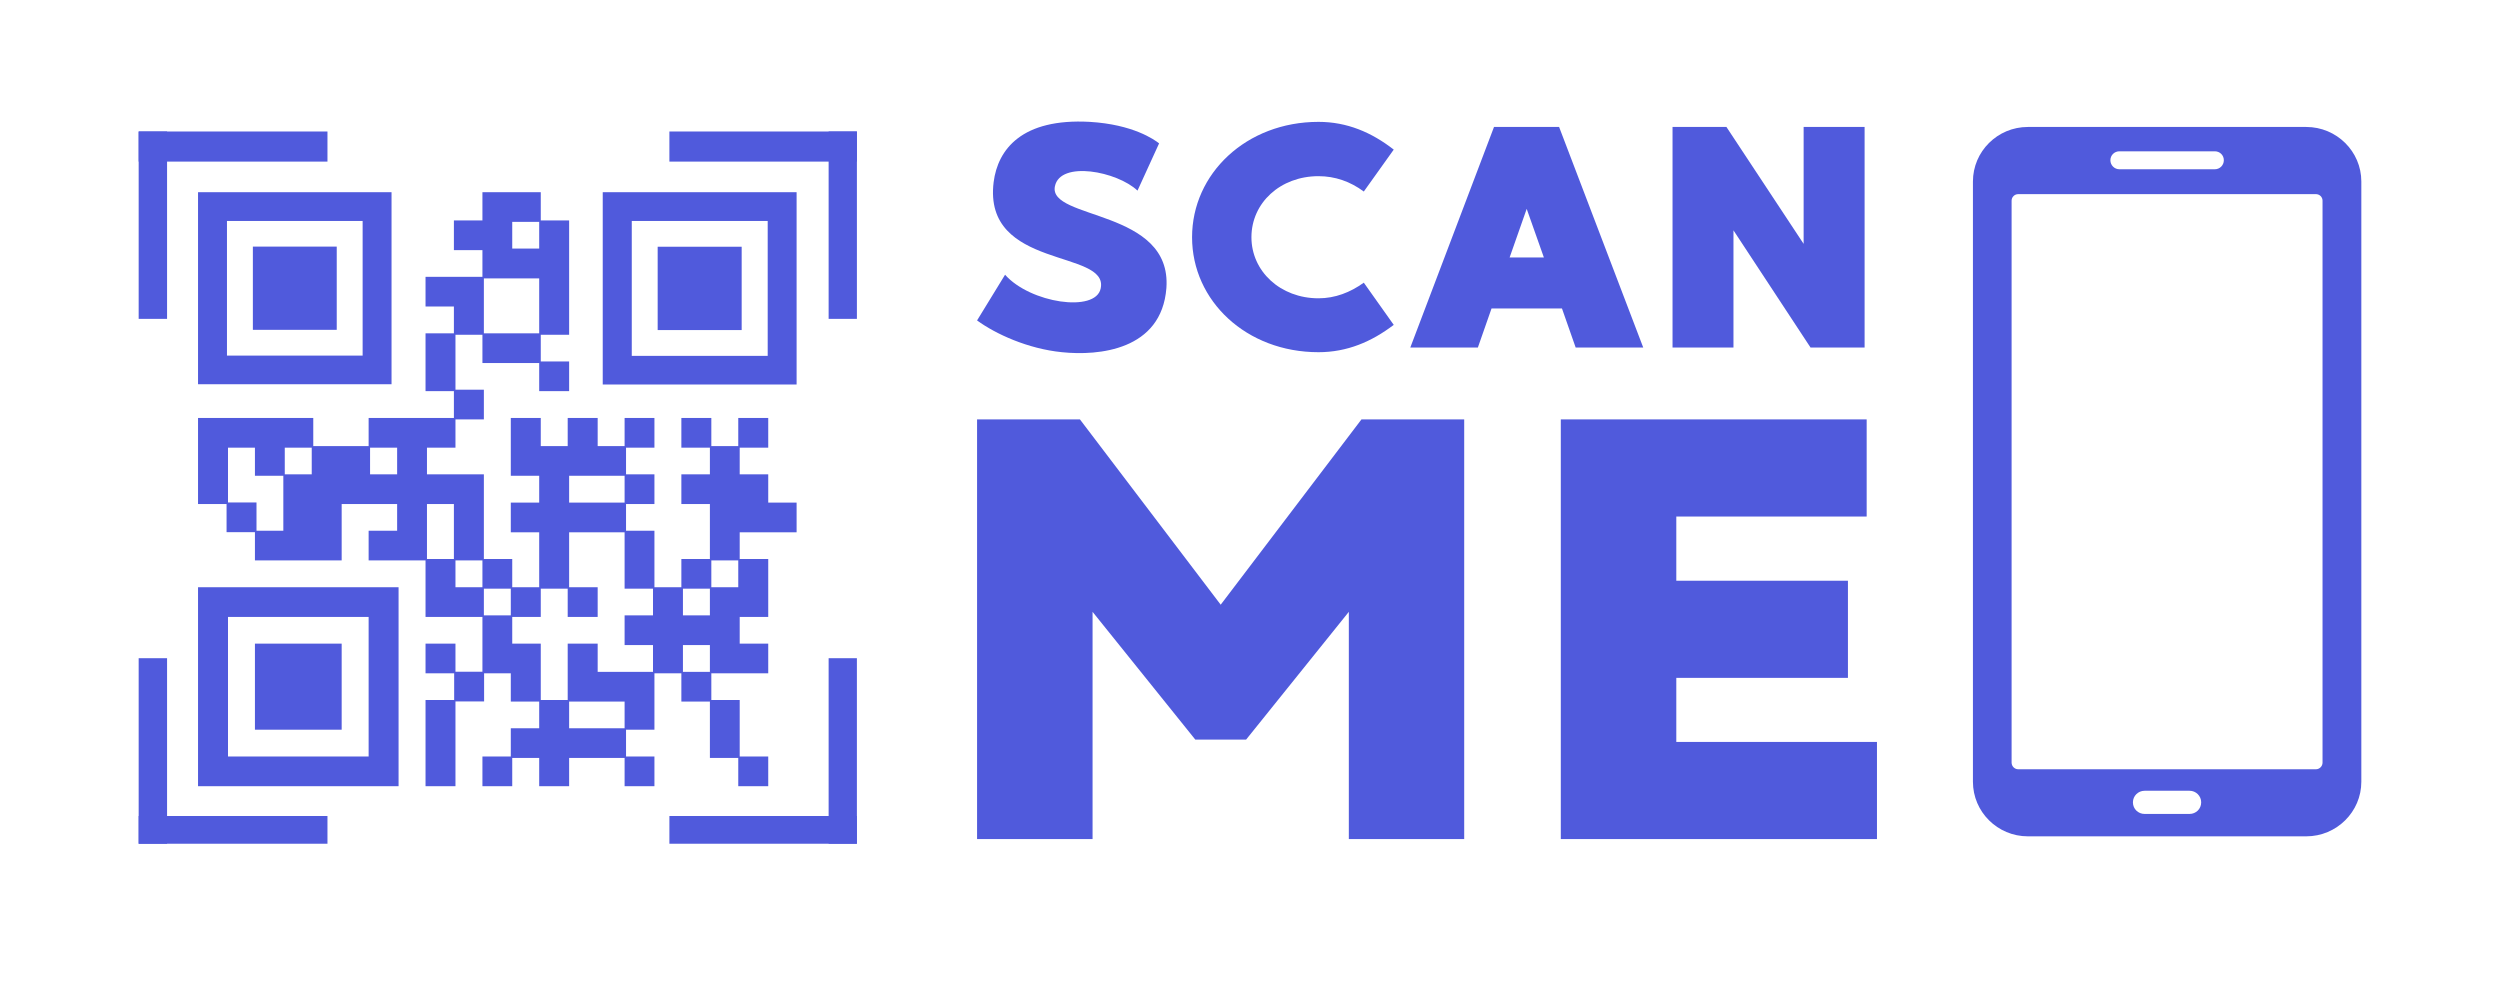 <svg xmlns="http://www.w3.org/2000/svg" xmlns:xlink="http://www.w3.org/1999/xlink" width="100" zoomAndPan="magnify" viewBox="0 0 75 30" height="40" preserveAspectRatio="xMidYMid meet" version="1.0"><defs><clipPath id="id1"><path d="M 4.16 24.461 L 9.953 24.461 L 9.953 25.312 L 4.16 25.312 Z M 4.16 24.461 " clip-rule="nonzero"/></clipPath><clipPath id="id2"><path d="M 4.16 19.645 L 5.102 19.645 L 5.102 25.312 L 4.16 25.312 Z M 4.16 19.645 " clip-rule="nonzero"/></clipPath><clipPath id="id3"><path d="M 24.82 19.645 L 25.762 19.645 L 25.762 25.312 L 24.82 25.312 Z M 24.82 19.645 " clip-rule="nonzero"/></clipPath><clipPath id="id4"><path d="M 20 24.461 L 25.762 24.461 L 25.762 25.312 L 20 25.312 Z M 20 24.461 " clip-rule="nonzero"/></clipPath><clipPath id="id5"><path d="M 20 3.539 L 26 3.539 L 26 5 L 20 5 Z M 20 3.539 " clip-rule="nonzero"/></clipPath><clipPath id="id6"><path d="M 24 3.539 L 26 3.539 L 26 10 L 24 10 Z M 24 3.539 " clip-rule="nonzero"/></clipPath><clipPath id="id7"><path d="M 4.113 3.539 L 6 3.539 L 6 10 L 4.113 10 Z M 4.113 3.539 " clip-rule="nonzero"/></clipPath><clipPath id="id8"><path d="M 4.113 3.539 L 10 3.539 L 10 5 L 4.113 5 Z M 4.113 3.539 " clip-rule="nonzero"/></clipPath><clipPath id="id9"><path d="M 59 3.539 L 70.887 3.539 L 70.887 25.312 L 59 25.312 Z M 59 3.539 " clip-rule="nonzero"/></clipPath><clipPath id="id10"><path d="M 29 3.539 L 35 3.539 L 35 11 L 29 11 Z M 29 3.539 " clip-rule="nonzero"/></clipPath><clipPath id="id11"><path d="M 35 3.539 L 42 3.539 L 42 11 L 35 11 Z M 35 3.539 " clip-rule="nonzero"/></clipPath><clipPath id="id12"><path d="M 42 3.539 L 50 3.539 L 50 11 L 42 11 Z M 42 3.539 " clip-rule="nonzero"/></clipPath><clipPath id="id13"><path d="M 50 3.539 L 56 3.539 L 56 11 L 50 11 Z M 50 3.539 " clip-rule="nonzero"/></clipPath><clipPath id="id14"><path d="M 29 12 L 44 12 L 44 25.312 L 29 25.312 Z M 29 12 " clip-rule="nonzero"/></clipPath><clipPath id="id15"><path d="M 46 12 L 57 12 L 57 25.312 L 46 25.312 Z M 46 12 " clip-rule="nonzero"/></clipPath></defs><path fill="#505adc" d="M 10.879 6.629 L 10.879 10.668 L 6.809 10.668 L 6.809 6.629 Z M 11.746 5.766 L 5.941 5.766 L 5.941 11.527 L 11.746 11.527 L 11.746 5.766 " fill-opacity="1" fill-rule="nonzero"/><path fill="#505adc" d="M 10.102 7.398 L 7.586 7.398 L 7.586 9.895 L 10.102 9.895 L 10.102 7.398 " fill-opacity="1" fill-rule="nonzero"/><path fill="#505adc" d="M 10.25 19.309 L 7.648 19.309 L 7.648 21.891 L 10.25 21.891 L 10.25 19.309 " fill-opacity="1" fill-rule="nonzero"/><path fill="#505adc" d="M 23.031 6.629 L 23.031 10.676 L 18.953 10.676 L 18.953 6.629 Z M 18.082 5.766 L 18.082 11.535 L 23.898 11.535 L 23.898 5.766 L 18.082 5.766 " fill-opacity="1" fill-rule="nonzero"/><path fill="#505adc" d="M 22.25 7.402 L 19.73 7.402 L 19.73 9.902 L 22.25 9.902 L 22.25 7.402 " fill-opacity="1" fill-rule="nonzero"/><path fill="#505adc" d="M 14.516 8.352 L 16.176 8.352 L 16.176 10 L 14.516 10 Z M 15.367 7.457 L 15.367 6.656 L 16.176 6.656 L 16.176 7.457 Z M 19.59 20.156 L 17.93 20.156 L 17.93 19.309 L 17.031 19.309 L 17.031 21 L 16.223 21 L 16.223 19.309 L 15.367 19.309 L 15.367 18.508 L 16.223 18.508 L 16.223 17.66 L 17.031 17.66 L 17.031 18.508 L 17.93 18.508 L 17.93 17.617 L 17.074 17.617 L 17.074 15.969 L 18.738 15.969 L 18.738 17.66 L 19.59 17.66 L 19.59 18.461 L 18.738 18.461 L 18.738 19.352 L 19.59 19.352 Z M 11.102 13.43 L 11.914 13.43 L 11.914 14.23 L 11.102 14.23 Z M 15.324 17.66 L 15.324 18.461 L 14.516 18.461 L 14.516 17.66 Z M 13.617 15.121 L 13.617 16.77 L 12.809 16.77 L 12.809 15.121 Z M 14.473 16.812 L 14.473 17.617 L 13.664 17.617 L 13.664 16.812 Z M 18.738 21.848 L 17.074 21.848 L 17.074 21.047 L 18.738 21.047 Z M 18.738 15.078 L 17.074 15.078 L 17.074 14.273 L 18.738 14.273 Z M 21.297 20.156 L 20.488 20.156 L 20.488 19.352 L 21.297 19.352 Z M 20.488 17.66 L 21.297 17.66 L 21.297 18.461 L 20.488 18.461 Z M 22.148 17.617 L 21.34 17.617 L 21.34 16.812 L 22.148 16.812 Z M 9.352 14.23 L 8.543 14.23 L 8.543 13.43 L 9.352 13.43 Z M 6.84 15.074 L 6.84 13.43 L 7.648 13.43 L 7.648 14.273 L 8.5 14.273 L 8.5 15.922 L 7.695 15.922 L 7.695 15.074 Z M 23.047 14.23 L 22.191 14.23 L 22.191 13.43 L 23.047 13.43 L 23.047 12.539 L 22.148 12.539 L 22.148 13.383 L 21.34 13.383 L 21.34 12.539 L 20.441 12.539 L 20.441 13.43 L 21.297 13.43 L 21.297 14.23 L 20.441 14.23 L 20.441 15.121 L 21.297 15.121 L 21.297 16.77 L 20.441 16.77 L 20.441 17.617 L 19.633 17.617 L 19.633 15.922 L 18.781 15.922 L 18.781 15.121 L 19.633 15.121 L 19.633 14.23 L 18.781 14.23 L 18.781 13.43 L 19.633 13.43 L 19.633 12.539 L 18.738 12.539 L 18.738 13.383 L 17.93 13.383 L 17.93 12.539 L 17.031 12.539 L 17.031 13.383 L 16.223 13.383 L 16.223 12.539 L 15.324 12.539 L 15.324 14.273 L 16.176 14.273 L 16.176 15.078 L 15.324 15.078 L 15.324 15.969 L 16.176 15.969 L 16.176 17.617 L 15.367 17.617 L 15.367 16.77 L 14.516 16.77 L 14.516 14.23 L 12.809 14.23 L 12.809 13.43 L 13.664 13.43 L 13.664 12.582 L 14.516 12.582 L 14.516 11.691 L 13.664 11.691 L 13.664 10.043 L 14.473 10.043 L 14.473 10.891 L 16.176 10.891 L 16.176 11.734 L 17.074 11.734 L 17.074 10.844 L 16.223 10.844 L 16.223 10.043 L 17.074 10.043 L 17.074 6.613 L 16.223 6.613 L 16.223 5.766 L 14.473 5.766 L 14.473 6.613 L 13.617 6.613 L 13.617 7.504 L 14.473 7.504 L 14.473 8.305 L 12.766 8.305 L 12.766 9.195 L 13.617 9.195 L 13.617 10 L 12.766 10 L 12.766 11.734 L 13.617 11.734 L 13.617 12.539 L 11.059 12.539 L 11.059 13.383 L 9.398 13.383 L 9.398 12.539 L 5.941 12.539 L 5.941 15.121 L 6.797 15.121 L 6.797 15.965 L 7.648 15.965 L 7.648 16.812 L 10.25 16.812 L 10.25 15.121 L 11.914 15.121 L 11.914 15.922 L 11.059 15.922 L 11.059 16.812 L 12.766 16.812 L 12.766 18.508 L 14.473 18.508 L 14.473 20.152 L 13.664 20.152 L 13.664 19.309 L 12.766 19.309 L 12.766 20.199 L 13.625 20.199 L 13.625 21 L 12.766 21 L 12.766 23.586 L 13.664 23.586 L 13.664 21.043 L 14.523 21.043 L 14.523 20.199 L 15.324 20.199 L 15.324 21.047 L 16.176 21.047 L 16.176 21.848 L 15.324 21.848 L 15.324 22.695 L 14.473 22.695 L 14.473 23.586 L 15.367 23.586 L 15.367 22.738 L 16.176 22.738 L 16.176 23.586 L 17.074 23.586 L 17.074 22.738 L 18.738 22.738 L 18.738 23.586 L 19.633 23.586 L 19.633 22.695 L 18.781 22.695 L 18.781 21.891 L 19.633 21.891 L 19.633 20.199 L 20.441 20.199 L 20.441 21.047 L 21.297 21.047 L 21.297 22.738 L 22.148 22.738 L 22.148 23.586 L 23.047 23.586 L 23.047 22.695 L 22.191 22.695 L 22.191 21 L 21.34 21 L 21.34 20.199 L 23.047 20.199 L 23.047 19.309 L 22.191 19.309 L 22.191 18.508 L 23.047 18.508 L 23.047 16.77 L 22.191 16.77 L 22.191 15.969 L 23.898 15.969 L 23.898 15.078 L 23.047 15.078 L 23.047 14.23 " fill-opacity="1" fill-rule="nonzero"/><path fill="#505adc" d="M 6.84 22.695 L 6.84 18.508 L 11.059 18.508 L 11.059 22.695 Z M 5.941 23.586 L 11.957 23.586 L 11.957 17.617 L 5.941 17.617 L 5.941 23.586 " fill-opacity="1" fill-rule="nonzero"/><g clip-path="url(#id1)"><path fill="#505adc" d="M 9.824 24.48 L 9.824 25.324 L 4.16 25.324 L 4.16 24.48 L 9.824 24.48 " fill-opacity="1" fill-rule="nonzero"/></g><g clip-path="url(#id2)"><path fill="#505adc" d="M 5.012 25.324 L 4.16 25.324 L 4.16 19.746 L 5.012 19.746 L 5.012 25.324 " fill-opacity="1" fill-rule="nonzero"/></g><g clip-path="url(#id3)"><path fill="#505adc" d="M 24.859 19.746 L 25.707 19.746 L 25.707 25.324 L 24.859 25.324 L 24.859 19.746 " fill-opacity="1" fill-rule="nonzero"/></g><g clip-path="url(#id4)"><path fill="#505adc" d="M 25.707 24.48 L 25.707 25.324 L 20.082 25.324 L 20.082 24.48 L 25.707 24.48 " fill-opacity="1" fill-rule="nonzero"/></g><g clip-path="url(#id5)"><path fill="#505adc" d="M 20.082 4.848 L 20.082 3.945 L 25.707 3.945 L 25.707 4.848 L 20.082 4.848 " fill-opacity="1" fill-rule="nonzero"/></g><g clip-path="url(#id6)"><path fill="#505adc" d="M 24.859 3.945 L 25.707 3.945 L 25.707 9.566 L 24.859 9.566 L 24.859 3.945 " fill-opacity="1" fill-rule="nonzero"/></g><g clip-path="url(#id7)"><path fill="#505adc" d="M 5.012 9.566 L 4.16 9.566 L 4.16 3.945 L 5.012 3.945 L 5.012 9.566 " fill-opacity="1" fill-rule="nonzero"/></g><g clip-path="url(#id8)"><path fill="#505adc" d="M 4.16 4.848 L 4.16 3.945 L 9.824 3.945 L 9.824 4.848 L 4.16 4.848 " fill-opacity="1" fill-rule="nonzero"/></g><g clip-path="url(#id9)"><path fill="#505adc" d="M 69.676 22.879 C 69.676 22.988 69.586 23.078 69.477 23.078 L 60.547 23.078 C 60.438 23.078 60.348 22.988 60.348 22.879 L 60.348 6.02 C 60.348 5.91 60.438 5.824 60.547 5.824 L 69.477 5.824 C 69.586 5.824 69.676 5.91 69.676 6.02 Z M 66.035 24.074 C 66.035 24.266 65.879 24.418 65.688 24.418 L 64.336 24.418 C 64.145 24.418 63.988 24.266 63.988 24.074 L 63.988 24.066 C 63.988 23.879 64.145 23.723 64.336 23.723 L 65.688 23.723 C 65.879 23.723 66.035 23.879 66.035 24.066 Z M 63.312 4.805 C 63.312 4.656 63.434 4.539 63.582 4.539 L 66.445 4.539 C 66.594 4.539 66.715 4.656 66.715 4.805 L 66.715 4.809 C 66.715 4.957 66.594 5.078 66.445 5.078 L 63.582 5.078 C 63.434 5.078 63.312 4.957 63.312 4.809 Z M 69.188 3.809 L 60.836 3.809 C 59.926 3.809 59.188 4.543 59.188 5.445 L 59.188 23.453 C 59.188 24.355 59.926 25.09 60.836 25.09 L 69.188 25.09 C 70.098 25.09 70.84 24.355 70.84 23.453 L 70.84 5.445 C 70.84 4.543 70.098 3.809 69.188 3.809 " fill-opacity="1" fill-rule="nonzero"/></g><g clip-path="url(#id10)"><path fill="#505adc" d="M 34.992 8.641 C 34.848 10.512 32.953 10.68 31.859 10.566 C 30.84 10.465 29.867 10.02 29.312 9.613 L 30.152 8.242 C 30.906 9.094 32.867 9.387 33.02 8.656 C 33.277 7.469 29.484 8.102 29.809 5.465 C 29.934 4.48 30.656 3.543 32.695 3.656 C 33.992 3.734 34.629 4.188 34.773 4.301 L 34.125 5.719 C 33.516 5.141 31.809 4.812 31.648 5.586 C 31.43 6.605 35.164 6.258 34.992 8.641 " fill-opacity="1" fill-rule="nonzero"/></g><g clip-path="url(#id11)"><path fill="#505adc" d="M 40.914 8.48 L 41.812 9.746 C 41.145 10.254 40.41 10.566 39.555 10.566 C 37.391 10.566 35.762 9.027 35.762 7.117 C 35.762 5.207 37.391 3.656 39.555 3.656 C 40.41 3.656 41.145 3.969 41.812 4.488 L 40.914 5.746 C 40.508 5.445 40.051 5.285 39.555 5.285 C 38.41 5.285 37.543 6.086 37.543 7.117 C 37.543 8.137 38.41 8.949 39.555 8.949 C 40.051 8.949 40.508 8.773 40.914 8.48 " fill-opacity="1" fill-rule="nonzero"/></g><g clip-path="url(#id12)"><path fill="#505adc" d="M 46.316 7.723 L 45.801 6.266 L 45.289 7.723 Z M 46.859 9.254 L 44.746 9.254 L 44.336 10.426 L 42.309 10.426 L 44.82 3.809 L 46.773 3.809 L 49.297 10.426 L 47.27 10.426 L 46.859 9.254 " fill-opacity="1" fill-rule="nonzero"/></g><g clip-path="url(#id13)"><path fill="#505adc" d="M 51.793 3.809 L 54.109 7.316 L 54.109 3.809 L 55.938 3.809 L 55.938 10.426 L 54.316 10.426 L 52.004 6.91 L 52.004 10.426 L 50.176 10.426 L 50.176 3.809 L 51.793 3.809 " fill-opacity="1" fill-rule="nonzero"/></g><g clip-path="url(#id14)"><path fill="#505adc" d="M 43.926 12.582 L 43.926 25.172 L 40.465 25.172 L 40.465 18.355 L 37.383 22.188 L 35.859 22.188 L 32.777 18.355 L 32.777 25.172 L 29.312 25.172 L 29.312 12.582 L 32.398 12.582 L 36.621 18.141 L 40.844 12.582 L 43.926 12.582 " fill-opacity="1" fill-rule="nonzero"/></g><g clip-path="url(#id15)"><path fill="#505adc" d="M 56.309 22.258 L 56.309 25.172 L 46.824 25.172 L 46.824 12.582 L 56 12.582 L 56 15.496 L 50.289 15.496 L 50.289 17.422 L 55.438 17.422 L 55.438 20.336 L 50.289 20.336 L 50.289 22.258 L 56.309 22.258 " fill-opacity="1" fill-rule="nonzero"/></g></svg>